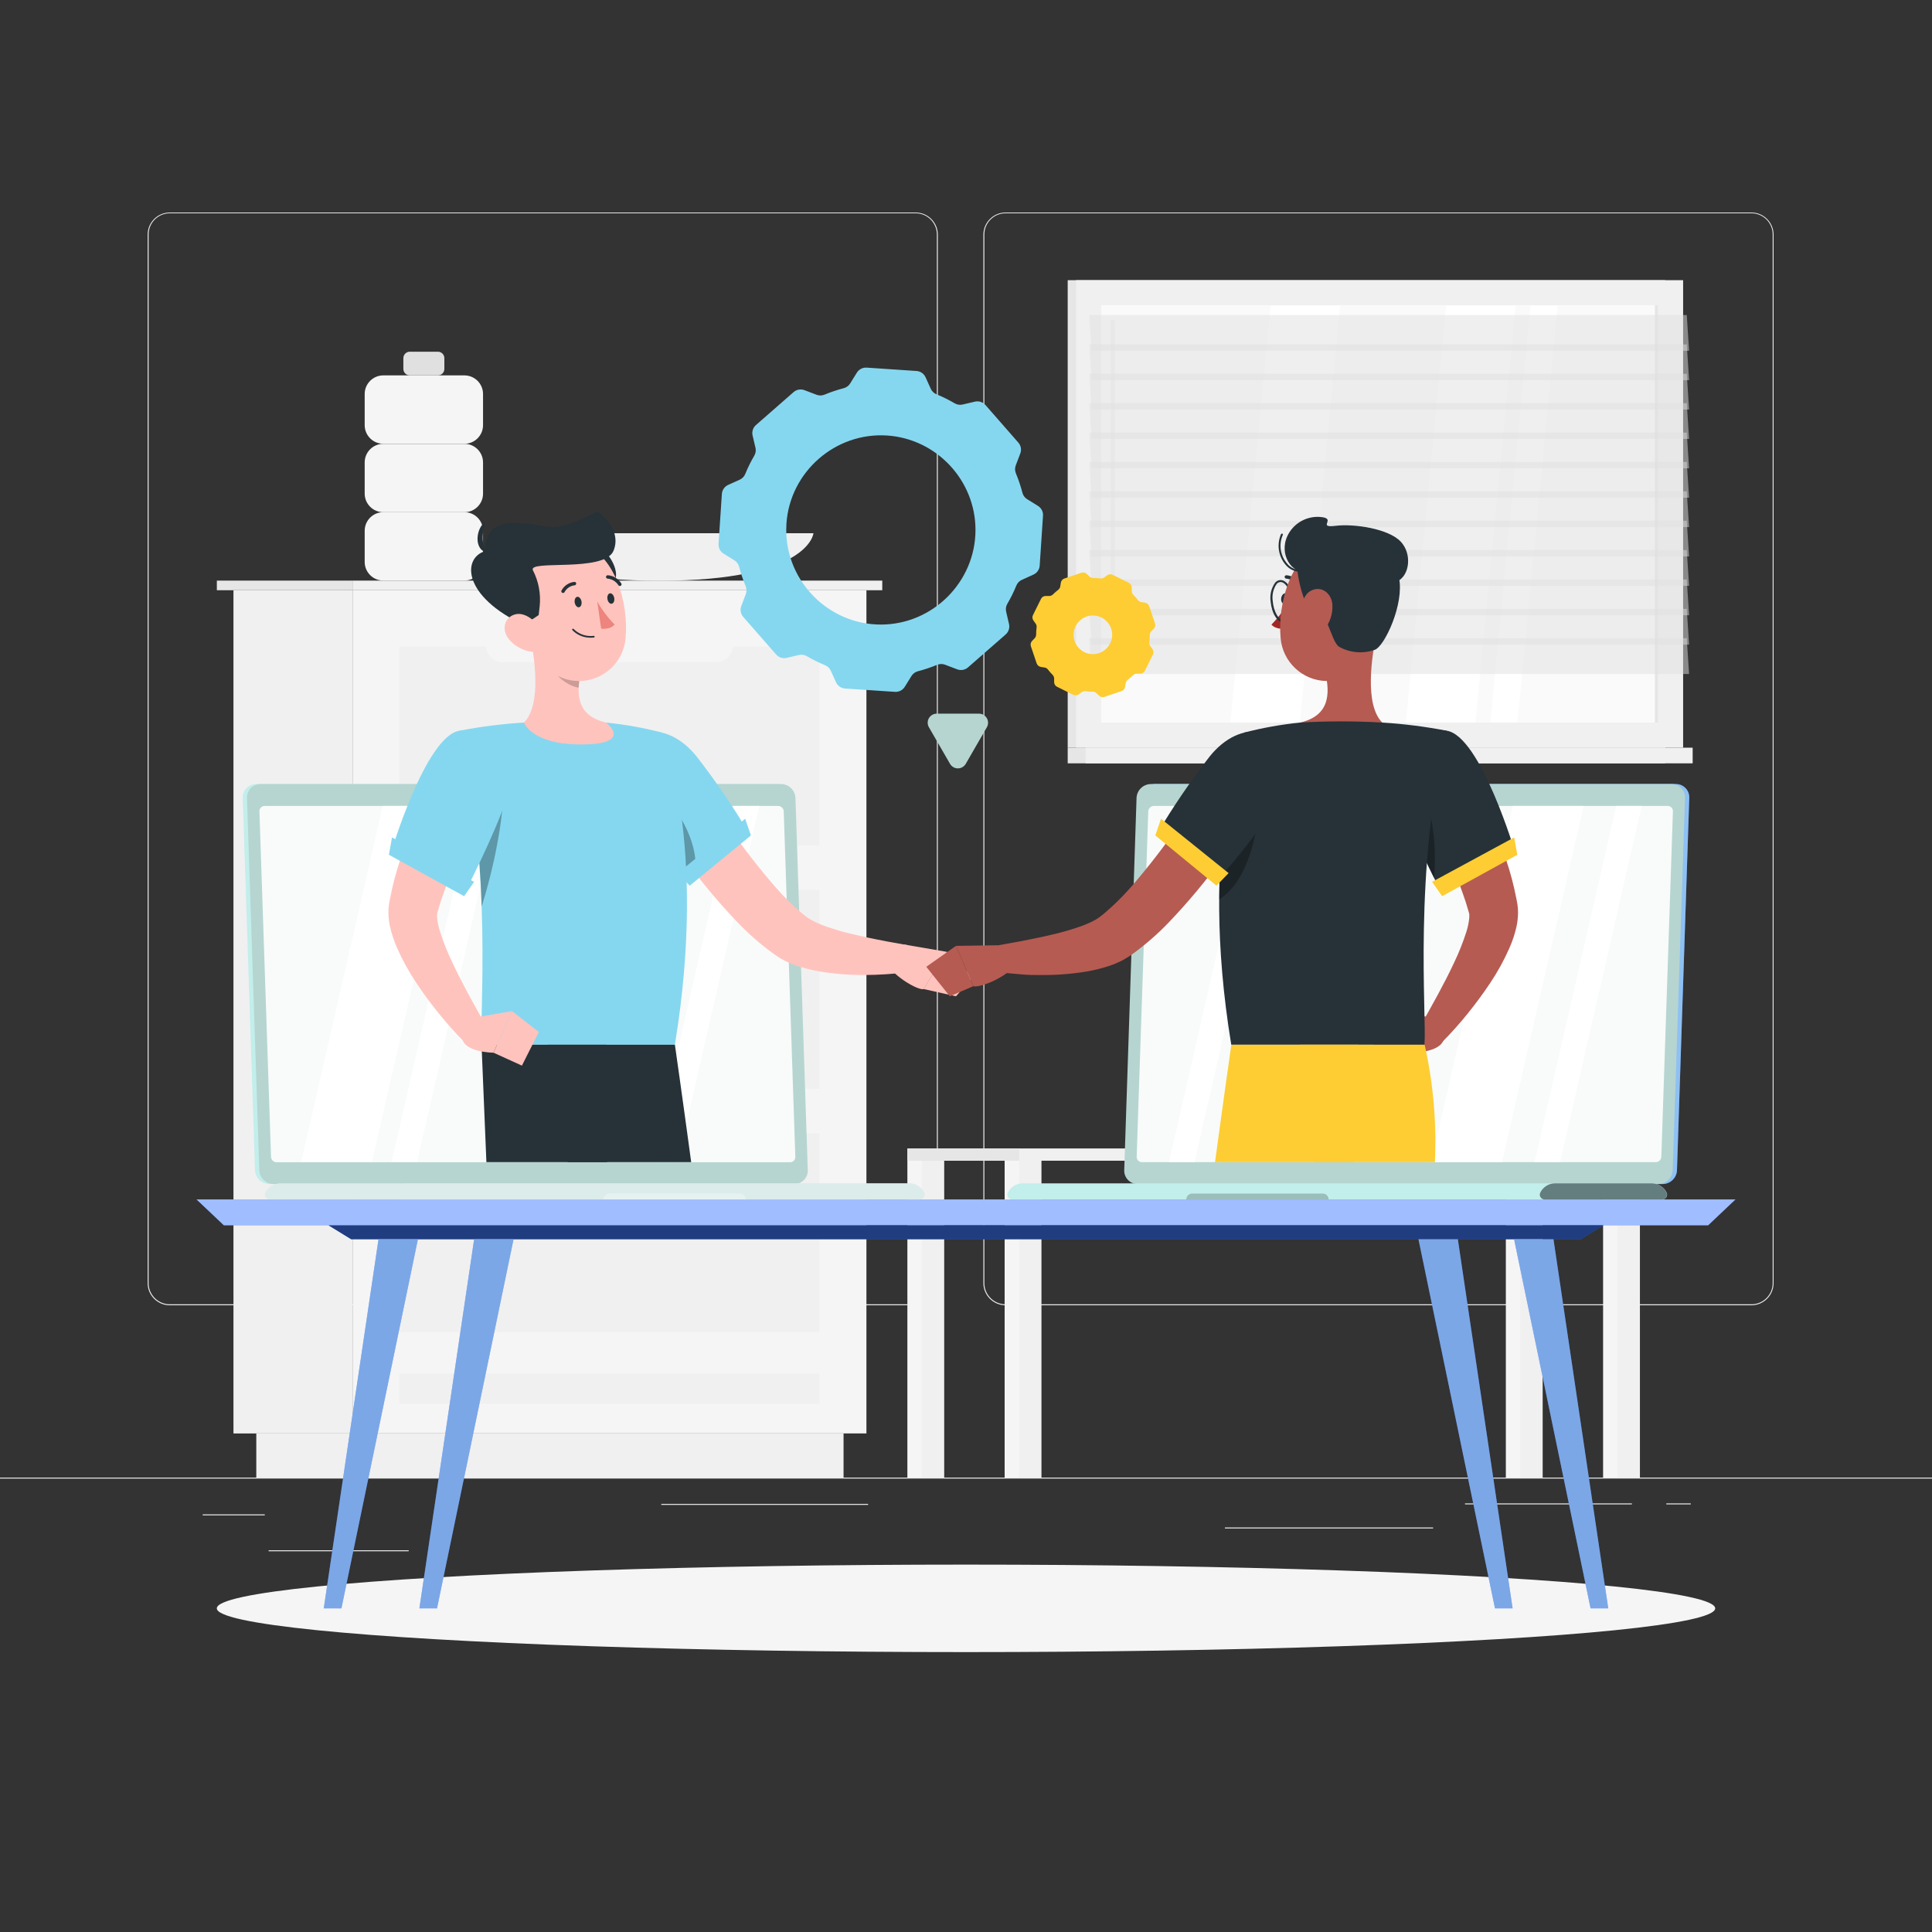 <?xml version="1.0" encoding="UTF-8" standalone="no"?>
<!DOCTYPE svg PUBLIC "-//W3C//DTD SVG 1.1//EN" "http://www.w3.org/Graphics/SVG/1.1/DTD/svg11.dtd">
<svg width="100%" height="100%" viewBox="0 0 500 500" version="1.1" xmlns="http://www.w3.org/2000/svg" xmlns:xlink="http://www.w3.org/1999/xlink" xml:space="preserve" xmlns:serif="http://www.serif.com/" style="fill-rule:evenodd;clip-rule:evenodd;stroke-linejoin:round;stroke-miterlimit:2;">
    <rect x="0" y="0" width="500" height="500" fill="#333333" stroke="none"/>
    <g id="freepik--background-complete--inject-2">
        <rect x="0" y="382.4" width="500" height="0.25" style="fill:rgb(235,235,235);"/>
        <rect x="52.46" y="391.92" width="16.06" height="0.25" style="fill:rgb(235,235,235);"/>
        <rect x="171.14" y="389.21" width="53.53" height="0.25" style="fill:rgb(235,235,235);"/>
        <rect x="69.52" y="401.21" width="36.25" height="0.25" style="fill:rgb(235,235,235);"/>
        <rect x="379.14" y="389.08" width="43.19" height="0.25" style="fill:rgb(235,235,235);"/>
        <rect x="431.24" y="389.08" width="6.33" height="0.25" style="fill:rgb(235,235,235);"/>
        <rect x="317" y="395.31" width="53.89" height="0.25" style="fill:rgb(235,235,235);"/>
        <path d="M237,337.8L43.91,337.8C40.781,337.795 38.21,335.219 38.21,332.09L38.21,60.66C38.237,57.55 40.8,55.005 43.91,55L237,55C240.132,55 242.71,57.578 242.71,60.71L242.71,332.09C242.71,335.222 240.132,337.8 237,337.8ZM43.91,55.2C40.919,55.205 38.46,57.669 38.46,60.66L38.46,332.09C38.46,335.081 40.919,337.545 43.91,337.55L237,337.55C239.993,337.545 242.455,335.083 242.46,332.09L242.46,60.66C242.455,57.667 239.993,55.205 237,55.2L43.91,55.2Z" style="fill:rgb(235,235,235);fill-rule:nonzero;"/>
        <path d="M453.31,337.8L260.21,337.8C257.08,337.795 254.505,335.22 254.5,332.09L254.5,60.66C254.533,57.549 257.098,55.005 260.21,55L453.31,55C456.416,55.011 458.973,57.554 459,60.66L459,332.09C459,335.215 456.435,337.789 453.31,337.8ZM260.21,55.2C257.217,55.205 254.755,57.667 254.75,60.66L254.75,332.09C254.755,335.083 257.217,337.545 260.21,337.55L453.31,337.55C456.303,337.545 458.765,335.083 458.77,332.09L458.77,60.66C458.765,57.667 456.303,55.205 453.31,55.2L260.21,55.2Z" style="fill:rgb(235,235,235);fill-rule:nonzero;"/>
        <rect x="389.71" y="298.81" width="6.64" height="83.59" style="fill:rgb(245,245,245);"/>
        <rect x="393.46" y="298.81" width="5.78" height="83.59" style="fill:rgb(240,240,240);"/>
        <rect x="234.83" y="298.81" width="6.64" height="83.59" style="fill:rgb(245,245,245);"/>
        <rect x="238.58" y="298.81" width="5.78" height="83.59" style="fill:rgb(240,240,240);"/>
        <rect x="414.88" y="298.81" width="6.64" height="83.59" style="fill:rgb(245,245,245);"/>
        <rect x="418.63" y="298.81" width="5.78" height="83.59" style="fill:rgb(240,240,240);"/>
        <rect x="260" y="298.81" width="6.64" height="83.59" style="fill:rgb(245,245,245);"/>
        <g transform="matrix(-1,-7.65714e-16,7.65714e-16,-1,659.24,597.61)">
            <rect x="234.83" y="297.22" width="189.57" height="3.17" style="fill:rgb(240,240,240);"/>
        </g>
        <g transform="matrix(-1,-7.65714e-16,7.65714e-16,-1,498.58,597.61)">
            <rect x="234.83" y="297.22" width="28.92" height="3.17" style="fill:rgb(230,230,230);"/>
        </g>
        <rect x="263.75" y="298.81" width="5.78" height="83.59" style="fill:rgb(240,240,240);"/>
        <rect x="311.71" y="236.34" width="17.93" height="60.88" style="fill:rgb(235,235,235);"/>
        <path d="M378.26,297.22L318.74,297.22L309.75,225.97L369.27,225.97L378.26,297.22Z" style="fill:rgb(224,224,224);fill-rule:nonzero;"/>
        <path d="M381.76,297.22L320.28,297.22L311.29,225.97L372.77,225.97L381.76,297.22Z" style="fill:rgb(240,240,240);fill-rule:nonzero;"/>
        <path d="M347.27,297.22L335.34,297.22L338.7,225.97L350.63,225.97L347.27,297.22Z" style="fill:rgb(250,250,250);fill-rule:nonzero;"/>
        <path d="M360.94,297.22L349.2,297.22L352.56,225.97L364.3,225.97L360.94,297.22Z" style="fill:rgb(250,250,250);fill-rule:nonzero;"/>
        <rect x="276.32" y="72.51" width="154.63" height="120.99" style="fill:rgb(230,230,230);"/>
        <rect x="278.49" y="72.51" width="157.1" height="120.99" style="fill:rgb(240,240,240);"/>
        <rect x="276.32" y="193.5" width="154.63" height="4.05" style="fill:rgb(230,230,230);"/>
        <rect x="280.96" y="193.5" width="157.1" height="4.05" style="fill:rgb(240,240,240);"/>
        <g transform="matrix(-3.82857e-16,1,-1,-3.82857e-16,490.05,-224.04)">
            <rect x="303.04" y="60.95" width="108" height="144.11" style="fill:rgb(250,250,250);"/>
        </g>
        <path d="M363.85,187L374.25,79.01L392.25,79.01L381.85,187L363.85,187Z" style="fill:white;fill-rule:nonzero;"/>
        <path d="M318.43,187L328.83,79.01L346.83,79.01L336.43,187L318.43,187Z" style="fill:white;fill-rule:nonzero;"/>
        <path d="M288,150.4C287.729,150.395 287.51,150.171 287.51,149.9L287.51,83.23C287.51,82.956 287.736,82.73 288.01,82.73C288.284,82.73 288.51,82.956 288.51,83.23L288.51,149.9C288.51,150.174 288.284,150.4 288.01,150.4C288.007,150.4 288.003,150.4 288,150.4Z" style="fill:rgb(240,240,240);fill-rule:nonzero;"/>
        <path d="M385.71,187L396.11,79.01L403.13,79.01L392.73,187L385.71,187Z" style="fill:white;fill-rule:nonzero;"/>
        <g transform="matrix(-3.82857e-16,1,-1,-3.82857e-16,561.69,-295.68)">
            <rect x="374.69" y="132.59" width="108" height="0.82" style="fill:rgb(230,230,230);"/>
        </g>
        <path d="M437.13,90.78L282.5,90.78L281.9,81.53L436.53,81.53L437.13,90.78Z" style="fill:rgb(224,224,224);fill-opacity:0.5;fill-rule:nonzero;"/>
        <path d="M437.13,105.99L282.5,105.99L281.9,96.74L436.53,96.74L437.13,105.99Z" style="fill:rgb(224,224,224);fill-opacity:0.5;fill-rule:nonzero;"/>
        <path d="M437.13,121.2L282.5,121.2L281.9,111.95L436.53,111.95L437.13,121.2Z" style="fill:rgb(224,224,224);fill-opacity:0.5;fill-rule:nonzero;"/>
        <path d="M437.13,136.41L282.5,136.41L281.9,127.16L436.53,127.16L437.13,136.41Z" style="fill:rgb(224,224,224);fill-opacity:0.5;fill-rule:nonzero;"/>
        <path d="M437.13,151.61L282.5,151.61L281.9,142.36L436.53,142.36L437.13,151.61Z" style="fill:rgb(224,224,224);fill-opacity:0.5;fill-rule:nonzero;"/>
        <path d="M437.13,166.82L282.5,166.82L281.9,157.57L436.53,157.57L437.13,166.82Z" style="fill:rgb(224,224,224);fill-opacity:0.5;fill-rule:nonzero;"/>
        <path d="M437.13,98.39L282.5,98.39L281.9,89.14L436.53,89.14L437.13,98.39Z" style="fill:rgb(224,224,224);fill-opacity:0.5;fill-rule:nonzero;"/>
        <path d="M437.13,113.59L282.5,113.59L281.9,104.34L436.53,104.34L437.13,113.59Z" style="fill:rgb(224,224,224);fill-opacity:0.5;fill-rule:nonzero;"/>
        <path d="M437.13,128.8L282.5,128.8L281.9,119.55L436.53,119.55L437.13,128.8Z" style="fill:rgb(224,224,224);fill-opacity:0.5;fill-rule:nonzero;"/>
        <path d="M437.13,144.01L282.5,144.01L281.9,134.76L436.53,134.76L437.13,144.01Z" style="fill:rgb(224,224,224);fill-opacity:0.5;fill-rule:nonzero;"/>
        <path d="M437.13,159.22L282.5,159.22L281.9,149.97L436.53,149.97L437.13,159.22Z" style="fill:rgb(224,224,224);fill-opacity:0.5;fill-rule:nonzero;"/>
        <path d="M437.13,174.43L282.5,174.43L281.9,165.17L436.53,165.17L437.13,174.43Z" style="fill:rgb(224,224,224);fill-opacity:0.5;fill-rule:nonzero;"/>
        <g transform="matrix(-1,-7.65714e-16,7.65714e-16,-1,219.4,247.41)">
            <path d="M125.02,119.67C125.02,117.01 122.86,114.85 120.2,114.85L99.21,114.85C96.55,114.85 94.39,117.01 94.39,119.67L94.39,127.73C94.39,130.39 96.55,132.55 99.21,132.55L120.2,132.55C122.86,132.55 125.02,130.39 125.02,127.73L125.02,119.67Z" style="fill:rgb(245,245,245);"/>
        </g>
        <g transform="matrix(-1,-7.65714e-16,7.65714e-16,-1,219.4,212)">
            <path d="M125.02,101.97C125.02,99.31 122.86,97.15 120.2,97.15L99.21,97.15C96.55,97.15 94.39,99.31 94.39,101.97L94.39,110.03C94.39,112.69 96.55,114.85 99.21,114.85L120.2,114.85C122.86,114.85 125.02,112.69 125.02,110.03L125.02,101.97Z" style="fill:rgb(245,245,245);"/>
        </g>
        <g transform="matrix(-1,-7.65714e-16,7.65714e-16,-1,219.4,188.17)">
            <path d="M115.01,92.69C115.01,91.768 114.262,91.02 113.34,91.02L106.07,91.02C105.148,91.02 104.4,91.768 104.4,92.69L104.4,95.48C104.4,96.402 105.148,97.15 106.07,97.15L113.34,97.15C114.262,97.15 115.01,96.402 115.01,95.48L115.01,92.69Z" style="fill:rgb(224,224,224);"/>
        </g>
        <g transform="matrix(-1,7.65714e-16,-7.65714e-16,-1,219.4,282.81)">
            <path d="M125.02,137.38C125.02,134.72 122.86,132.56 120.2,132.56L99.21,132.56C96.55,132.56 94.39,134.72 94.39,137.38L94.39,145.44C94.39,148.1 96.55,150.26 99.21,150.26L120.2,150.26C122.86,150.26 125.02,148.1 125.02,145.44L125.02,137.38Z" style="fill:rgb(245,245,245);"/>
        </g>
        <path d="M210.52,138C210.52,138 209.52,150.3 170.63,150.3C131.74,150.3 130.73,138 130.73,138L210.52,138Z" style="fill:rgb(240,240,240);fill-rule:nonzero;"/>
        <rect x="60.42" y="152.75" width="30.82" height="218.23" style="fill:rgb(240,240,240);"/>
        <rect x="66.33" y="370.98" width="151.98" height="11.42" style="fill:rgb(240,240,240);"/>
        <g transform="matrix(-1,-7.65714e-16,7.65714e-16,-1,315.46,523.72)">
            <rect x="91.23" y="152.75" width="132.99" height="218.23" style="fill:rgb(245,245,245);"/>
        </g>
        <g transform="matrix(-1,-7.65714e-16,7.65714e-16,-1,315.46,512.09)">
            <rect x="103.35" y="230.3" width="108.76" height="51.5" style="fill:rgb(240,240,240);"/>
        </g>
        <g transform="matrix(-1,-7.65714e-16,7.65714e-16,-1,315.46,638.06)">
            <rect x="103.35" y="293.28" width="108.76" height="51.5" style="fill:rgb(240,240,240);"/>
        </g>
        <g transform="matrix(-1,-7.65714e-16,7.65714e-16,-1,315.46,718.86)">
            <rect x="103.35" y="355.51" width="108.76" height="7.85" style="fill:rgb(240,240,240);"/>
        </g>
        <path d="M185.37,234.37L130.09,234.37C127.722,234.365 125.775,232.418 125.77,230.05C125.781,227.686 127.726,225.745 130.09,225.74L185.37,225.74C187.734,225.745 189.679,227.686 189.69,230.05C189.685,232.418 187.738,234.365 185.37,234.37Z" style="fill:rgb(245,245,245);fill-rule:nonzero;"/>
        <g transform="matrix(-1,-7.65714e-16,7.65714e-16,-1,315.46,386.12)">
            <rect x="103.35" y="167.31" width="108.76" height="51.5" style="fill:rgb(240,240,240);"/>
        </g>
        <path d="M185.37,171.39L130.09,171.39C127.722,171.385 125.775,169.438 125.77,167.07C125.775,164.702 127.722,162.755 130.09,162.75L185.37,162.75C187.738,162.755 189.685,164.702 189.69,167.07C189.685,169.438 187.738,171.385 185.37,171.39Z" style="fill:rgb(245,245,245);fill-rule:nonzero;"/>
        <path d="M185.37,297.36L130.09,297.36C127.722,297.355 125.775,295.408 125.77,293.04C125.775,290.672 127.722,288.725 130.09,288.72L185.37,288.72C187.738,288.725 189.685,290.672 189.69,293.04C189.685,295.408 187.738,297.355 185.37,297.36Z" style="fill:rgb(245,245,245);fill-rule:nonzero;"/>
        <rect x="91.23" y="150.26" width="137.1" height="2.49" style="fill:rgb(240,240,240);"/>
        <g transform="matrix(-1,-7.65714e-16,7.65714e-16,-1,147.35,303.01)">
            <rect x="56.11" y="150.26" width="35.12" height="2.49" style="fill:rgb(230,230,230);"/>
        </g>
    </g>
    <g id="freepik--Shadow--inject-2">
        <ellipse id="freepik--path--inject-2" cx="250" cy="416.24" rx="193.89" ry="11.32" style="fill:rgb(245,245,245);"/>
    </g>
    <g id="freepik--Table--inject-2">
        <path d="M442.06,317.11L57.94,317.11L50.86,310.41L449.14,310.41L442.06,317.11Z" style="fill:rgb(64,123,255);fill-rule:nonzero;"/>
        <path d="M442.06,317.11L57.94,317.11L50.86,310.41L449.14,310.41L442.06,317.11Z" style="fill:white;fill-opacity:0.5;fill-rule:nonzero;"/>
        <path d="M409.12,320.72L90.88,320.72L85.01,317.11L414.99,317.11L409.12,320.72Z" style="fill:rgb(64,123,255);fill-rule:nonzero;"/>
        <path d="M409.12,320.72L90.88,320.72L85.01,317.11L414.99,317.11L409.12,320.72Z" style="fill-opacity:0.5;fill-rule:nonzero;"/>
        <path d="M88.36,416.24L83.79,416.24L97.96,320.72L108.15,320.72L88.36,416.24Z" style="fill:rgb(64,123,255);fill-rule:nonzero;"/>
        <path d="M88.36,416.24L83.79,416.24L97.96,320.72L108.15,320.72L88.36,416.24Z" style="fill:rgb(182,213,208);fill-opacity:0.5;fill-rule:nonzero;"/>
        <path d="M113.1,416.24L108.54,416.24L122.71,320.72L132.9,320.72L113.1,416.24Z" style="fill:rgb(64,123,255);fill-rule:nonzero;"/>
        <path d="M113.1,416.24L108.54,416.24L122.71,320.72L132.9,320.72L113.1,416.24Z" style="fill:rgb(182,213,208);fill-opacity:0.5;fill-rule:nonzero;"/>
        <path d="M411.64,416.24L416.21,416.24L402.04,320.72L391.85,320.72L411.64,416.24Z" style="fill:rgb(64,123,255);fill-rule:nonzero;"/>
        <path d="M411.64,416.24L416.21,416.24L402.04,320.72L391.85,320.72L411.64,416.24Z" style="fill:rgb(182,213,208);fill-opacity:0.5;fill-rule:nonzero;"/>
        <path d="M386.9,416.24L391.46,416.24L377.29,320.72L367.1,320.72L386.9,416.24Z" style="fill:rgb(64,123,255);fill-rule:nonzero;"/>
        <path d="M386.9,416.24L391.46,416.24L377.29,320.72L367.1,320.72L386.9,416.24Z" style="fill:rgb(182,213,208);fill-opacity:0.5;fill-rule:nonzero;"/>
    </g>
    <g id="freepik--Gear--inject-2">
        <path d="M224.28,95.14L237.19,96.01C238.209,96.073 239.112,96.698 239.53,97.63L240.89,100.63C241.185,101.278 241.719,101.787 242.38,102.05C243.999,102.716 245.57,103.494 247.08,104.38C247.683,104.734 248.397,104.849 249.08,104.7L252.32,103.94C253.313,103.711 254.356,104.046 255.03,104.81L263.55,114.55C264.223,115.321 264.415,116.404 264.05,117.36L262.87,120.46C262.621,121.127 262.639,121.866 262.92,122.52C263.596,124.145 264.157,125.816 264.6,127.52C264.771,128.21 265.205,128.806 265.81,129.18L268.63,130.93C269.498,131.466 270,132.442 269.93,133.46L269.07,146.38C269.004,147.398 268.374,148.299 267.44,148.71L264.44,150.07C263.797,150.371 263.289,150.903 263.02,151.56C262.362,153.181 261.587,154.752 260.7,156.26C260.343,156.861 260.228,157.577 260.38,158.26L261.13,161.49C261.366,162.483 261.03,163.53 260.26,164.2L250.52,172.72C249.753,173.393 248.672,173.586 247.72,173.22L244.61,172.04C243.952,171.78 243.218,171.78 242.56,172.04C240.933,172.713 239.263,173.274 237.56,173.72C236.872,173.895 236.277,174.328 235.9,174.93L234.15,177.75C233.61,178.618 232.63,179.12 231.61,179.05L218.7,178.19C217.682,178.123 216.781,177.499 216.36,176.57L215,173.57C214.705,172.922 214.171,172.413 213.51,172.15C211.891,171.484 210.32,170.706 208.81,169.82C208.208,169.465 207.493,169.35 206.81,169.5L203.58,170.26C202.587,170.494 201.542,170.158 200.87,169.39L192.34,159.65C191.672,158.877 191.479,157.796 191.84,156.84L193.02,153.74C193.269,153.076 193.251,152.341 192.97,151.69C192.296,150.064 191.735,148.393 191.29,146.69C191.119,146 190.685,145.404 190.08,145.03L187.26,143.28C186.392,142.744 185.89,141.768 185.96,140.75L186.82,127.83C186.891,126.811 187.519,125.91 188.45,125.49L191.45,124.14C192.098,123.845 192.607,123.311 192.87,122.65C193.536,121.027 194.314,119.454 195.2,117.94C195.557,117.338 195.675,116.624 195.53,115.94L194.77,112.71C194.536,111.717 194.872,110.672 195.64,110L205.38,101.48C206.146,100.806 207.226,100.609 208.18,100.97L211.29,102.15C211.947,102.415 212.683,102.415 213.34,102.15C214.965,101.472 216.636,100.911 218.34,100.47C219.024,100.293 219.617,99.864 220,99.27L221.75,96.45C222.288,95.583 223.261,95.079 224.28,95.14ZM203.53,135.51C203.494,136.055 203.475,136.6 203.475,137.146C203.475,150.581 214.53,161.636 227.965,161.636C241.4,161.636 252.455,150.581 252.455,137.146C252.455,124.323 242.384,113.561 229.59,112.71C216.191,111.825 204.433,122.112 203.53,135.51Z" style="fill:rgb(133,215,239);fill-rule:nonzero;"/>
        <path d="M275.45,149.72L279.88,148.22C280.357,148.063 280.882,148.179 281.25,148.52L281.98,149.22C282.236,149.449 282.567,149.577 282.91,149.58C283.519,149.579 284.127,149.62 284.73,149.7C285.082,149.757 285.442,149.671 285.73,149.46L286.55,148.87C286.961,148.581 287.499,148.539 287.95,148.76L292.14,150.84C292.589,151.06 292.881,151.511 292.9,152.01L292.9,153.01C292.913,153.356 293.056,153.684 293.3,153.93C293.731,154.358 294.132,154.816 294.5,155.3C294.709,155.572 295.012,155.758 295.35,155.82L296.35,155.98C296.844,156.063 297.254,156.414 297.41,156.89L298.91,161.32C299.076,161.794 298.964,162.324 298.62,162.69L297.92,163.42C297.689,163.675 297.561,164.006 297.56,164.35C297.56,164.959 297.52,165.567 297.44,166.17C297.381,166.521 297.464,166.88 297.67,167.17L298.26,167.99C298.557,168.394 298.603,168.931 298.38,169.38L296.3,173.58C296.08,174.029 295.629,174.321 295.13,174.34L294.13,174.34C293.786,174.351 293.46,174.494 293.22,174.74C292.784,175.163 292.327,175.564 291.85,175.94C291.578,176.149 291.392,176.452 291.33,176.79L291.17,177.79C291.087,178.284 290.736,178.694 290.26,178.85L285.83,180.35C285.354,180.513 284.824,180.397 284.46,180.05L283.72,179.36C283.469,179.123 283.135,178.994 282.79,179C282.185,179 281.58,178.96 280.98,178.88C280.629,178.82 280.269,178.903 279.98,179.11L279.16,179.7C278.752,179.996 278.212,180.043 277.76,179.82L273.57,177.74C273.118,177.518 272.825,177.063 272.81,176.56L272.81,175.56C272.794,175.218 272.652,174.893 272.41,174.65C271.981,174.22 271.58,173.762 271.21,173.28C271.007,173.001 270.701,172.814 270.36,172.76L269.36,172.6C268.867,172.511 268.457,172.163 268.29,171.69L266.79,167.25C266.633,166.777 266.748,166.253 267.09,165.89L267.79,165.16C268.021,164.902 268.15,164.567 268.15,164.22C268.15,163.611 268.19,163.003 268.27,162.4C268.325,162.048 268.239,161.689 268.03,161.4L267.45,160.58C267.153,160.176 267.107,159.639 267.33,159.19L269.41,154.99C269.628,154.541 270.081,154.25 270.58,154.24L271.58,154.24C271.926,154.227 272.254,154.084 272.5,153.84C272.93,153.411 273.388,153.01 273.87,152.64C274.142,152.431 274.328,152.128 274.39,151.79L274.55,150.79C274.627,150.294 274.975,149.881 275.45,149.72ZM278.1,165.9C278.788,167.921 280.698,169.289 282.833,169.289C285.576,169.289 287.833,167.032 287.833,164.289C287.833,161.546 285.576,159.289 282.833,159.289C282.292,159.289 281.754,159.377 281.24,159.55C279.21,160.233 277.833,162.147 277.833,164.289C277.833,164.837 277.924,165.381 278.1,165.9Z" style="fill:rgb(253,205,51);fill-rule:nonzero;"/>
        <path d="M249.9,197.74L255.4,188.21C255.605,187.854 255.712,187.45 255.712,187.04C255.712,185.765 254.675,184.711 253.4,184.69L242.4,184.69C241.124,184.701 240.081,185.754 240.081,187.03C240.081,187.445 240.191,187.852 240.4,188.21L245.9,197.74C246.328,198.433 247.086,198.856 247.9,198.856C248.714,198.856 249.472,198.433 249.9,197.74Z" style="fill:rgb(182,213,208);fill-rule:nonzero;"/>
    </g>
    <g id="freepik--character-1--inject-2">
        <path d="M69.69,306.42L204.5,306.42C204.504,306.42 204.508,306.42 204.512,306.42C206.399,306.42 207.952,304.867 207.952,302.98C207.952,302.94 207.951,302.9 207.95,302.86L204.76,206.48C204.671,204.512 203.04,202.934 201.07,202.91L66.27,202.91C66.262,202.91 66.255,202.91 66.247,202.91C64.365,202.91 62.817,204.458 62.817,206.34C62.817,206.387 62.818,206.433 62.82,206.48L66,302.86C66.08,304.831 67.718,306.411 69.69,306.42Z" style="fill:rgb(194,238,235);fill-rule:nonzero;"/>
        <path d="M70.79,306.42L205.6,306.42C205.604,306.42 205.608,306.42 205.612,306.42C207.499,306.42 209.052,304.867 209.052,302.98C209.052,302.94 209.051,302.9 209.05,302.86L205.86,206.48C205.771,204.512 204.14,202.934 202.17,202.91L67.37,202.91C67.366,202.91 67.362,202.91 67.358,202.91C65.47,202.91 63.918,204.463 63.918,206.35C63.918,206.393 63.918,206.437 63.92,206.48L67.11,302.86C67.19,304.827 68.821,306.406 70.79,306.42Z" style="fill:rgb(182,213,208);fill-rule:nonzero;"/>
        <path d="M72.53,306.25L235.34,306.25C236.971,306.25 238.466,307.184 239.18,308.65C239.259,308.816 239.3,308.997 239.3,309.18C239.3,309.855 238.745,310.41 238.07,310.41C238.067,310.41 238.063,310.41 238.06,310.41L69.81,310.41C69.803,310.41 69.797,310.41 69.79,310.41C69.115,310.41 68.56,309.855 68.56,309.18C68.56,308.997 68.601,308.816 68.68,308.65C69.398,307.182 70.896,306.248 72.53,306.25Z" style="fill:rgb(220,236,235);fill-rule:nonzero;"/>
        <path d="M235.34,306.25L105.42,306.25C103.786,306.248 102.288,307.182 101.57,308.65C101.491,308.816 101.45,308.997 101.45,309.18C101.45,309.855 102.005,310.41 102.68,310.41C102.687,310.41 102.693,310.41 102.7,310.41L238.06,310.41C238.063,310.41 238.067,310.41 238.07,310.41C238.745,310.41 239.3,309.855 239.3,309.18C239.3,308.997 239.259,308.816 239.18,308.65C238.466,307.184 236.971,306.25 235.34,306.25Z" style="fill:rgb(220,236,235);fill-opacity:0.6;fill-rule:nonzero;"/>
        <path d="M157.68,308.89L191.48,308.89C192.31,308.895 192.99,309.58 192.99,310.41L156.16,310.41C156.16,309.576 156.846,308.89 157.68,308.89Z" style="fill:white;fill-opacity:0.3;fill-rule:nonzero;"/>
        <path d="M205.83,299.37L202.83,209.97C202.793,209.203 202.158,208.59 201.39,208.58L68.48,208.58C68.476,208.58 68.471,208.58 68.467,208.58C67.737,208.58 67.137,209.18 67.137,209.91C67.137,209.94 67.138,209.97 67.14,210L70.14,299.4C70.167,300.167 70.802,300.785 71.57,300.79L204.57,300.79C205.275,300.749 205.833,300.158 205.833,299.452C205.833,299.425 205.832,299.397 205.83,299.37Z" style="fill:white;fill-opacity:0.9;fill-rule:nonzero;"/>
        <path d="M96.26,300.76L77.93,300.76L99.06,208.58L117.39,208.58L96.26,300.76Z" style="fill:white;fill-rule:nonzero;"/>
        <path d="M107.94,300.76L101.34,300.76L122.47,208.58L129.07,208.58L107.94,300.76Z" style="fill:white;fill-rule:nonzero;"/>
        <path d="M175.37,300.76L168.77,300.76L189.9,208.58L196.49,208.58L175.37,300.76Z" style="fill:white;fill-rule:nonzero;"/>
        <path d="M133.82,205.9C133.871,206.458 134.34,206.892 134.9,206.9C135.449,206.9 135.9,206.449 135.9,205.9C135.858,205.338 135.383,204.898 134.82,204.9C134.271,204.9 133.82,205.351 133.82,205.9Z" style="fill:white;fill-opacity:0.4;fill-rule:nonzero;"/>
        <path d="M176.74,196.06C178.51,198.9 180.42,201.91 182.33,204.81C184.24,207.71 186.2,210.61 188.2,213.45C192.081,219.093 196.277,224.511 200.77,229.68C202.881,232.093 205.17,234.342 207.62,236.41L208.48,237.09C208.668,237.251 208.865,237.401 209.07,237.54C209.588,237.881 210.126,238.191 210.68,238.47C212.03,239.127 213.427,239.682 214.86,240.13C216.37,240.64 217.96,241.13 219.58,241.5C221.2,241.87 222.87,242.3 224.58,242.65C227.93,243.36 231.43,244.01 234.8,244.59L234.8,251.59C232.88,251.87 231.08,252.01 229.21,252.14C227.34,252.27 225.49,252.32 223.61,252.33C219.771,252.343 215.938,252.039 212.15,251.42C210.099,251.063 208.076,250.555 206.1,249.9C204.994,249.52 203.918,249.059 202.88,248.52C202.33,248.26 201.75,247.89 201.19,247.52L199.9,246.62C196.717,244.281 193.74,241.675 191,238.83C185.84,233.445 181.065,227.704 176.71,221.65C174.543,218.683 172.457,215.683 170.45,212.65C168.45,209.57 166.45,206.55 164.59,203.27L176.74,196.06Z" style="fill:rgb(255,195,189);fill-rule:nonzero;"/>
        <path d="M159.91,198C158.91,206.78 179.84,227.76 179.84,227.76L194,215.94C189.85,208.918 185.258,202.168 180.25,195.73C172.2,185.76 161,188.07 159.91,198Z" style="fill:rgb(133,215,239);fill-rule:nonzero;"/>
        <path d="M171.35,204.23C165.76,198.23 163.09,196.68 159.87,199.07C160.3,208.34 179.87,227.74 179.87,227.74C181.15,217.79 176.08,211.39 171.35,204.23Z" style="fill-opacity:0.3;fill-rule:nonzero;"/>
        <path d="M192.85,211.89L194.34,216.21L178.5,229.21L175.37,225.96L192.85,211.89Z" style="fill:rgb(133,215,239);fill-rule:nonzero;"/>
        <path d="M234.05,244.45L245.05,246.34L239,256C237.56,256.23 231.82,253.12 229.28,249.26L234.05,244.45Z" style="fill:rgb(255,195,189);fill-rule:nonzero;"/>
        <path d="M251.8,252.86L247.41,257.84L238.99,255.95L245.03,246.34L251.8,252.86Z" style="fill:rgb(255,195,189);fill-rule:nonzero;"/>
        <path d="M171.3,189.59C171.3,189.59 183.3,217.81 174.66,270.37L124.66,270.37C124.05,262.7 127.57,225.27 118.92,189.11C124.424,188.042 129.993,187.337 135.59,187C142.667,186.59 149.763,186.59 156.84,187C161.72,187.489 166.554,188.355 171.3,189.59Z" style="fill:rgb(133,215,239);fill-rule:nonzero;"/>
        <path d="M130.09,198C131.09,204 129.75,218.18 124.65,234.64C124.259,220.522 122.616,206.467 119.74,192.64L119.74,192.57C123,192.3 129.1,192.46 130.09,198Z" style="fill-opacity:0.3;fill-rule:nonzero;"/>
        <path d="M136.86,163.07C138.44,169.91 140.21,182.44 135.59,187C135.59,187 137.59,192.66 150.29,192.66C164.29,192.66 156.84,187 156.84,187C149.15,185.18 149.15,179.52 150.29,174.21L136.86,163.07Z" style="fill:rgb(255,195,189);fill-rule:nonzero;"/>
        <path d="M142.34,167.61L150.29,174.2C150.002,175.439 149.825,176.7 149.76,177.97C146.83,177.55 142.76,174.36 142.31,171.31C142.09,170.086 142.1,168.831 142.34,167.61Z" style="fill-opacity:0.2;fill-rule:nonzero;"/>
        <path d="M156.44,142.74C158.33,144.15 161.56,150.11 157.44,151.67C153.32,153.23 151.81,139.28 156.44,142.74Z" style="fill:rgb(38,50,56);fill-rule:nonzero;"/>
        <path d="M134.4,154.87C136.29,163.98 136.94,169.39 142.27,173.58C144.418,175.31 147.095,176.253 149.853,176.253C156.151,176.253 161.448,171.331 161.91,165.05C162.69,156.6 159.45,143.13 149.91,140.47C148.749,140.114 147.541,139.933 146.327,139.933C139.618,139.933 134.097,145.454 134.097,152.163C134.097,153.074 134.198,153.982 134.4,154.87Z" style="fill:rgb(255,195,189);fill-rule:nonzero;"/>
        <path d="M135.59,161.73L139.41,159.18L139.66,156.96C140.011,153.742 139.409,150.49 137.93,147.61C136.451,144.73 156.5,148.3 158.8,142.49C161.1,136.68 154.56,132.31 154.56,132.31C154.56,132.31 147.99,136.08 143.56,136.38C139.13,136.68 125.56,131.14 125.56,142.61C119.56,144.46 119.76,154.33 135.56,161.73" style="fill:rgb(38,50,56);fill-rule:nonzero;"/>
        <path d="M126.23,143.06C126.23,143.06 123.77,141.11 125.6,135.15C123.35,136.27 122.27,142.36 126.23,143.06Z" style="fill:rgb(38,50,56);fill-rule:nonzero;"/>
        <path d="M131.71,165.44C133.222,167.248 135.37,168.411 137.71,168.69C140.81,169.02 141.71,166.16 140.37,163.53C139.13,161.17 136.03,158.15 133.17,159.04C130.31,159.93 129.86,163.19 131.71,165.44Z" style="fill:rgb(255,195,189);fill-rule:nonzero;"/>
        <path d="M178.88,300.76L146.93,300.76C144.06,283.42 141.75,270.37 141.75,270.37L174.66,270.37C174.66,270.37 176.51,283.2 178.88,300.76Z" style="fill:rgb(38,50,56);fill-rule:nonzero;"/>
        <path d="M125.88,300.76C125.16,283.42 124.62,270.37 124.62,270.37L156.88,270.37C156.88,270.37 157.04,283.58 157.11,300.76L125.88,300.76Z" style="fill:rgb(38,50,56);fill-rule:nonzero;"/>
        <path d="M148.73,155.9C148.84,156.65 149.32,157.21 149.81,157.16C150.3,157.11 150.61,156.45 150.5,155.71C150.39,154.97 149.91,154.4 149.42,154.45C148.93,154.5 148.62,155.15 148.73,155.9Z" style="fill:rgb(38,50,56);fill-rule:nonzero;"/>
        <path d="M157.2,155C157.31,155.75 157.79,156.31 158.28,156.25C158.77,156.19 159.08,155.55 158.97,154.81C158.86,154.07 158.38,153.5 157.89,153.55C157.4,153.6 157.09,154.22 157.2,155Z" style="fill:rgb(38,50,56);fill-rule:nonzero;"/>
        <path d="M154.56,155.64C155.787,157.831 157.301,159.848 159.06,161.64C157.92,163.02 155.58,162.7 155.58,162.7L154.56,155.64Z" style="fill:rgb(237,132,126);fill-rule:nonzero;"/>
        <path d="M152.14,165C152.655,165.055 153.175,165.055 153.69,165C153.803,164.99 153.891,164.894 153.891,164.781C153.891,164.774 153.891,164.767 153.89,164.76C153.874,164.638 153.763,164.548 153.64,164.56C151.732,164.803 149.816,164.144 148.46,162.78C148.418,162.73 148.355,162.702 148.29,162.702C148.167,162.702 148.067,162.802 148.067,162.925C148.067,162.978 148.086,163.03 148.12,163.07C149.187,164.171 150.613,164.856 152.14,165Z" style="fill:rgb(38,50,56);fill-rule:nonzero;"/>
        <path d="M145.67,153.46C145.845,153.482 146.015,153.394 146.1,153.24C146.621,152.259 147.596,151.599 148.7,151.48C148.943,151.464 149.131,151.253 149.12,151.01C149.11,150.776 148.914,150.59 148.68,150.59C148.674,150.59 148.667,150.59 148.66,150.59C147.254,150.73 146.005,151.558 145.33,152.8C145.29,152.868 145.269,152.945 145.269,153.023C145.269,153.184 145.358,153.333 145.5,153.41C145.551,153.441 145.61,153.459 145.67,153.46Z" style="fill:rgb(38,50,56);fill-rule:nonzero;"/>
        <path d="M160.37,151.67C160.476,151.678 160.582,151.65 160.67,151.59C160.865,151.452 160.919,151.182 160.79,150.98C160.02,149.762 158.717,148.979 157.28,148.87C157.041,148.87 156.841,149.061 156.83,149.3C156.83,149.543 157.027,149.745 157.27,149.75C158.414,149.858 159.443,150.495 160.05,151.47C160.124,151.578 160.24,151.651 160.37,151.67Z" style="fill:rgb(38,50,56);fill-rule:nonzero;"/>
        <path d="M128.47,203.16L126.25,207C125.503,208.333 124.773,209.667 124.06,211C122.62,213.667 121.24,216.353 119.92,219.06C118.62,221.77 117.38,224.49 116.27,227.23C115.74,228.59 115.2,229.96 114.74,231.33L114.03,233.38L113.44,235.38L113.29,235.89L113.21,236.15C113.21,236.24 113.21,236.15 113.21,236.21C113.21,236.27 113.21,236.32 113.14,236.43C113.099,236.822 113.099,237.218 113.14,237.61C113.265,238.799 113.513,239.972 113.88,241.11C114.758,243.848 115.827,246.522 117.08,249.11C119.61,254.54 122.69,260.02 125.72,265.37L120.19,269.69C117.83,267.32 115.71,264.91 113.63,262.37C111.55,259.83 109.63,257.19 107.74,254.37C105.815,251.49 104.142,248.448 102.74,245.28C101.941,243.473 101.324,241.59 100.9,239.66C100.651,238.493 100.524,237.303 100.52,236.11C100.512,235.393 100.565,234.677 100.68,233.97L100.76,233.45L100.83,233.13L100.96,232.48C101.608,229.091 102.487,225.75 103.59,222.48C104.65,219.26 105.89,216.16 107.21,213.1C108.53,210.04 109.98,207.1 111.53,204.16C112.31,202.71 113.1,201.27 113.93,199.83C114.76,198.39 115.58,197.03 116.57,195.5L128.47,203.16Z" style="fill:rgb(255,195,189);fill-rule:nonzero;"/>
        <path d="M118.93,189.11C110.13,190.4 101.06,221.04 101.06,221.04L120,231.53C120,231.53 127.67,216.95 131.33,206.13C135.16,194.79 128.36,187.73 118.93,189.11Z" style="fill:rgb(133,215,239);fill-rule:nonzero;"/>
        <path d="M101.45,216.72L100.65,221.22L120.11,231.93L122.7,228.22L101.45,216.72Z" style="fill:rgb(133,215,239);fill-rule:nonzero;"/>
        <path d="M123.2,263.29L132.5,261.67L127.73,272.44C127.73,272.44 119.23,272.39 119.62,268.01L123.2,263.29Z" style="fill:rgb(255,195,189);fill-rule:nonzero;"/>
        <path d="M139.45,267.08L135.07,275.78L127.73,272.44L132.5,261.67L139.45,267.08Z" style="fill:rgb(255,195,189);fill-rule:nonzero;"/>
    </g>
    <g id="freepik--character-2--inject-2">
        <path d="M430.31,306.42L295.5,306.42C295.496,306.42 295.492,306.42 295.488,306.42C293.601,306.42 292.048,304.867 292.048,302.98C292.048,302.94 292.049,302.9 292.05,302.86L295.24,206.48C295.329,204.512 296.96,202.934 298.93,202.91L433.73,202.91C433.738,202.91 433.745,202.91 433.753,202.91C435.635,202.91 437.183,204.458 437.183,206.34C437.183,206.387 437.182,206.433 437.18,206.48L434,302.86C433.92,304.831 432.282,306.411 430.31,306.42Z" style="fill:rgb(64,123,255);fill-rule:nonzero;"/>
        <path d="M430.31,306.42L295.5,306.42C295.496,306.42 295.492,306.42 295.488,306.42C293.601,306.42 292.048,304.867 292.048,302.98C292.048,302.94 292.049,302.9 292.05,302.86L295.24,206.48C295.329,204.512 296.96,202.934 298.93,202.91L433.73,202.91C433.738,202.91 433.745,202.91 433.753,202.91C435.635,202.91 437.183,204.458 437.183,206.34C437.183,206.387 437.182,206.433 437.18,206.48L434,302.86C433.92,304.831 432.282,306.411 430.31,306.42Z" style="fill:rgb(194,238,235);fill-opacity:0.6;fill-rule:nonzero;"/>
        <path d="M429.21,306.42L294.4,306.42C294.396,306.42 294.392,306.42 294.388,306.42C292.501,306.42 290.948,304.867 290.948,302.98C290.948,302.94 290.949,302.9 290.95,302.86L294.14,206.48C294.229,204.512 295.86,202.934 297.83,202.91L432.63,202.91C432.634,202.91 432.638,202.91 432.642,202.91C434.53,202.91 436.082,204.463 436.082,206.35C436.082,206.393 436.082,206.437 436.08,206.48L432.89,302.86C432.81,304.827 431.179,306.406 429.21,306.42Z" style="fill:rgb(182,213,208);fill-rule:nonzero;"/>
        <path d="M427.47,306.25L264.66,306.25C263.029,306.25 261.534,307.184 260.82,308.65C260.741,308.816 260.7,308.997 260.7,309.18C260.7,309.855 261.255,310.41 261.93,310.41C261.933,310.41 261.937,310.41 261.94,310.41L430.19,310.41C430.197,310.41 430.203,310.41 430.21,310.41C430.885,310.41 431.44,309.855 431.44,309.18C431.44,308.997 431.399,308.816 431.32,308.65C430.602,307.182 429.104,306.248 427.47,306.25Z" style="fill:rgb(194,238,235);fill-rule:nonzero;"/>
        <path d="M427.47,306.25L402.47,306.25C400.836,306.248 399.338,307.182 398.62,308.65C398.541,308.816 398.5,308.997 398.5,309.18C398.5,309.855 399.055,310.41 399.73,310.41C399.737,310.41 399.743,310.41 399.75,310.41L430.14,310.41C430.147,310.41 430.153,310.41 430.16,310.41C430.835,310.41 431.39,309.855 431.39,309.18C431.39,308.997 431.349,308.816 431.27,308.65C430.56,307.198 429.086,306.267 427.47,306.25Z" style="fill:rgb(38,50,56);fill-opacity:0.6;fill-rule:nonzero;"/>
        <path d="M342.32,308.89L308.52,308.89C307.69,308.895 307.01,309.58 307.01,310.41L343.84,310.41C343.84,309.576 343.154,308.89 342.32,308.89Z" style="fill-opacity:0.2;fill-rule:nonzero;"/>
        <path d="M294.17,299.37L297.17,209.97C297.207,209.203 297.842,208.59 298.61,208.58L431.61,208.58C431.614,208.58 431.618,208.58 431.621,208.58C432.351,208.58 432.951,209.18 432.951,209.91C432.951,209.93 432.951,209.95 432.95,209.97L429.95,299.37C429.923,300.137 429.288,300.755 428.52,300.76L295.52,300.76C295.516,300.76 295.513,300.76 295.509,300.76C294.774,300.76 294.169,300.155 294.169,299.42C294.169,299.403 294.169,299.387 294.17,299.37Z" style="fill:white;fill-opacity:0.9;fill-rule:nonzero;"/>
        <path d="M388.72,300.76L370.39,300.76L391.52,208.58L409.85,208.58L388.72,300.76Z" style="fill:white;fill-rule:nonzero;"/>
        <path d="M309.13,300.76L302.53,300.76L323.66,208.58L330.25,208.58L309.13,300.76Z" style="fill:white;fill-rule:nonzero;"/>
        <path d="M403.75,300.76L397.15,300.76L418.28,208.58L424.88,208.58L403.75,300.76Z" style="fill:white;fill-rule:nonzero;"/>
        <path d="M366.18,205.9C366.129,206.458 365.66,206.892 365.1,206.9C364.551,206.9 364.1,206.449 364.1,205.9C364.142,205.338 364.617,204.898 365.18,204.9C365.729,204.9 366.18,205.351 366.18,205.9Z" style="fill-opacity:0.4;fill-rule:nonzero;"/>
        <path d="M356.46,163.07C354.89,169.91 353.11,182.44 357.74,187C357.74,187 355.74,192.66 343.04,192.66C329.04,192.66 336.49,187 336.49,187C344.18,185.18 344.18,179.52 343.03,174.21L356.46,163.07Z" style="fill:rgb(181,91,82);fill-rule:nonzero;"/>
        <path d="M376.81,195.56C377.81,197.09 378.63,198.43 379.45,199.89C380.27,201.35 381.08,202.77 381.86,204.22C383.4,207.14 384.86,210.11 386.18,213.16C387.5,216.21 388.74,219.32 389.79,222.54C390.897,225.809 391.779,229.15 392.43,232.54L392.56,233.19L392.62,233.51L392.71,234.03C392.815,234.739 392.868,235.454 392.87,236.17C392.856,237.363 392.729,238.551 392.49,239.72C392.062,241.65 391.443,243.533 390.64,245.34C389.242,248.51 387.569,251.552 385.64,254.43C383.78,257.22 381.82,259.86 379.74,262.43C377.677,264.978 375.488,267.421 373.18,269.75L367.66,265.43C370.66,260.08 373.77,254.6 376.3,249.17C377.55,246.582 378.616,243.908 379.49,241.17C379.857,240.032 380.105,238.859 380.23,237.67C380.275,237.278 380.275,236.882 380.23,236.49C380.23,236.38 380.23,236.28 380.15,236.27L380.15,236.21L380.08,235.95L379.93,235.44L379.33,233.44L378.63,231.39C378.16,230.02 377.63,228.65 377.09,227.29C375.98,224.55 374.74,221.83 373.45,219.12C372.16,216.41 370.74,213.73 369.31,211.06C368.603,209.727 367.873,208.393 367.12,207.06L364.9,203.23L376.81,195.56Z" style="fill:rgb(182,91,82);fill-rule:nonzero;"/>
        <path d="M374.4,189.11C383.2,190.4 392.26,221.04 392.26,221.04L373.33,231.53C373.33,231.53 365.65,217 362,206.13C358.16,194.79 365,187.73 374.4,189.11Z" style="fill:rgb(38,50,56);fill-rule:nonzero;"/>
        <path d="M368.67,205.9L367.24,219C368.67,222.15 370.07,225 371.16,227.25C371.57,222 371.56,213.46 368.67,205.9Z" style="fill-opacity:0.3;fill-rule:nonzero;"/>
        <path d="M391.87,216.72L392.68,221.22L373.22,231.93L370.63,228.22L391.87,216.72Z" style="fill:rgb(253,205,51);fill-rule:nonzero;"/>
        <path d="M370.13,263.29L360.82,261.67L365.6,272.44C365.6,272.44 374.09,272.39 373.7,268.01L370.13,263.29Z" style="fill:rgb(181,91,82);fill-rule:nonzero;"/>
        <path d="M353.88,267.08L358.25,275.78L365.6,272.44L360.82,261.67L353.88,267.08Z" style="fill:rgb(181,91,82);fill-rule:nonzero;"/>
        <path d="M322,189.59C322,189.59 310,217.81 318.65,270.37L368.65,270.37C369.26,262.7 365.73,225.27 374.39,189.11C368.892,188.044 363.33,187.339 357.74,187C350.663,186.59 343.567,186.59 336.49,187C331.6,187.488 326.756,188.354 322,189.59Z" style="fill:rgb(38,50,56);fill-rule:nonzero;"/>
        <path d="M316.65,213.73C315.923,220.054 315.553,226.414 315.54,232.78C322.34,228.35 324.76,218.19 325.72,210.83L316.65,213.73Z" style="fill-opacity:0.3;fill-rule:nonzero;"/>
        <path d="M328.78,203.28C326.87,206.56 324.94,209.58 322.92,212.66C320.9,215.74 318.83,218.73 316.66,221.66C312.301,227.714 307.523,233.455 302.36,238.84C299.622,241.683 296.648,244.289 293.47,246.63L292.17,247.53C291.61,247.87 291.03,248.24 290.49,248.53C289.448,249.067 288.369,249.529 287.26,249.91C285.284,250.565 283.261,251.073 281.21,251.43C277.422,252.049 273.589,252.354 269.75,252.34C267.88,252.34 266.01,252.34 264.16,252.15C262.31,251.96 260.48,251.88 258.56,251.6L258.56,244.6C261.93,244.02 265.43,243.37 268.77,242.66C270.45,242.31 272.12,241.93 273.77,241.51C275.42,241.09 276.99,240.65 278.49,240.14C279.923,239.694 281.321,239.139 282.67,238.48C283.224,238.201 283.762,237.891 284.28,237.55C284.53,237.4 284.68,237.24 284.88,237.1L285.74,236.42C288.185,234.347 290.474,232.098 292.59,229.69C297.076,224.516 301.273,219.098 305.16,213.46C307.16,210.62 309.09,207.72 311.03,204.82C312.97,201.92 314.84,198.91 316.62,196.07L328.78,203.28Z" style="fill:rgb(182,91,82);fill-rule:nonzero;"/>
        <path d="M333.41,198C334.41,206.78 314.83,228.08 314.83,228.08L299.34,215.96C303.484,208.937 308.074,202.187 313.08,195.75C321.12,185.76 332.3,188.07 333.41,198Z" style="fill:rgb(38,50,56);fill-rule:nonzero;"/>
        <path d="M300.48,211.89L298.99,216.21L314.82,229.21L317.96,225.96L300.48,211.89Z" style="fill:rgb(253,205,51);fill-rule:nonzero;"/>
        <path d="M258.56,244.63L247.41,244.79L251.9,255.23C253.28,255.68 259.44,253.49 262.54,250.07L258.56,244.63Z" style="fill:rgb(181,91,82);fill-rule:nonzero;"/>
        <path d="M239.72,250.2L245.81,257.84L251.9,255.22L247.41,244.79L239.72,250.2Z" style="fill:rgb(181,91,82);fill-rule:nonzero;"/>
        <path d="M333.35,155C333.24,155.75 332.76,156.31 332.27,156.25C331.78,156.19 331.47,155.55 331.57,154.81C331.67,154.07 332.17,153.5 332.66,153.55C333.15,153.6 333.46,154.22 333.35,155Z" style="fill:rgb(38,50,56);fill-rule:nonzero;"/>
        <path d="M333.56,155.64C332.331,157.832 330.815,159.85 329.05,161.64C330.2,163.02 332.54,162.7 332.54,162.7L333.56,155.64Z" style="fill:rgb(160,39,36);fill-rule:nonzero;"/>
        <path d="M332.29,161.16C330.62,161.16 329.11,158.75 328.84,155.67C328.585,153.958 329.001,152.213 330,150.8C330.346,150.382 330.857,150.134 331.4,150.12C333.07,150.12 334.58,152.52 334.85,155.6C335.115,157.312 334.707,159.063 333.71,160.48C333.36,160.894 332.851,161.141 332.31,161.16L332.29,161.16ZM331.39,150.62C331,150.642 330.637,150.827 330.39,151.13C329.497,152.448 329.139,154.058 329.39,155.63C329.63,158.36 330.98,160.63 332.39,160.63C332.781,160.604 333.144,160.416 333.39,160.11C334.288,158.798 334.647,157.189 334.39,155.62C334.1,152.92 332.75,150.62 331.39,150.62Z" style="fill:rgb(38,50,56);fill-rule:nonzero;"/>
        <path d="M336,151.67C336.103,151.678 336.206,151.65 336.29,151.59C336.415,151.509 336.491,151.37 336.491,151.22C336.491,151.135 336.467,151.051 336.42,150.98C335.65,149.762 334.347,148.979 332.91,148.87C332.671,148.87 332.471,149.061 332.46,149.3C332.46,149.543 332.657,149.745 332.9,149.75C334.044,149.858 335.073,150.495 335.68,151.47C335.754,151.578 335.87,151.651 336,151.67Z" style="fill:rgb(38,50,56);fill-rule:nonzero;"/>
        <path d="M358.93,154.87C357.03,163.98 356.39,169.39 351.05,173.58C348.903,175.305 346.231,176.246 343.477,176.246C337.181,176.246 331.886,171.328 331.42,165.05C330.64,156.6 333.87,143.13 343.42,140.47C344.577,140.117 345.78,139.938 346.99,139.938C353.704,139.938 359.23,145.463 359.23,152.178C359.23,153.084 359.129,153.986 358.93,154.87Z" style="fill:rgb(181,91,82);fill-rule:nonzero;"/>
        <path d="M371.35,300.76C371.819,290.557 370.928,280.338 368.7,270.37L336.44,270.37C338.945,280.304 340.185,290.515 340.13,300.76L371.35,300.76Z" style="fill:rgb(253,205,51);fill-rule:nonzero;"/>
        <path d="M339.17,157.61C337.39,156.72 335.17,147.83 335.78,144.67C336.39,141.51 343.56,138.11 350.61,139.39C357.66,140.67 360.69,143.14 362.06,149.56C363.47,156.22 358.33,167.31 355.79,168.17C352.746,169.248 349.38,168.964 346.56,167.39C344.29,166 343.11,155.78 339.17,157.61Z" style="fill:rgb(38,50,56);fill-rule:nonzero;"/>
        <path d="M337.3,147.86C333.86,148.06 330.58,142.58 333.74,137.69C335.59,134.848 338.948,133.346 342.3,133.86C345.652,134.374 340.86,136.67 345.66,136.08C350.46,135.49 359.4,136.83 362.52,140.19C366.38,144.33 364.05,152.47 358.24,150.47C352.43,148.47 337.3,147.86 337.3,147.86Z" style="fill:rgb(38,50,56);fill-rule:nonzero;"/>
        <path d="M336.38,148C334.925,147.931 333.569,147.238 332.66,146.1C330.83,143.912 330.388,140.868 331.52,138.25C331.559,138.154 331.652,138.092 331.755,138.092C331.894,138.092 332.008,138.206 332.008,138.345C332.008,138.378 332.002,138.41 331.99,138.44C330.915,140.88 331.323,143.73 333.04,145.77C333.982,147.033 335.556,147.667 337.11,147.41C337.241,147.384 337.372,147.462 337.41,147.59C337.442,147.724 337.362,147.861 337.23,147.9C336.952,147.968 336.666,148.001 336.38,148Z" style="fill:rgb(38,50,56);fill-rule:nonzero;"/>
        <path d="M344.82,156.46C344.966,158.821 344.204,161.152 342.69,162.97C340.69,165.34 338.02,163.91 337.21,161.06C336.48,158.49 336.65,154.17 339.34,152.84C342.03,151.51 344.61,153.57 344.82,156.46Z" style="fill:rgb(181,91,82);fill-rule:nonzero;"/>
        <path d="M314.45,300.76L350.3,300.76C352.034,290.727 352.461,280.512 351.57,270.37L318.67,270.37C318.67,270.37 316.82,283.2 314.45,300.76Z" style="fill:rgb(253,205,51);fill-rule:nonzero;"/>
    </g>
</svg>
